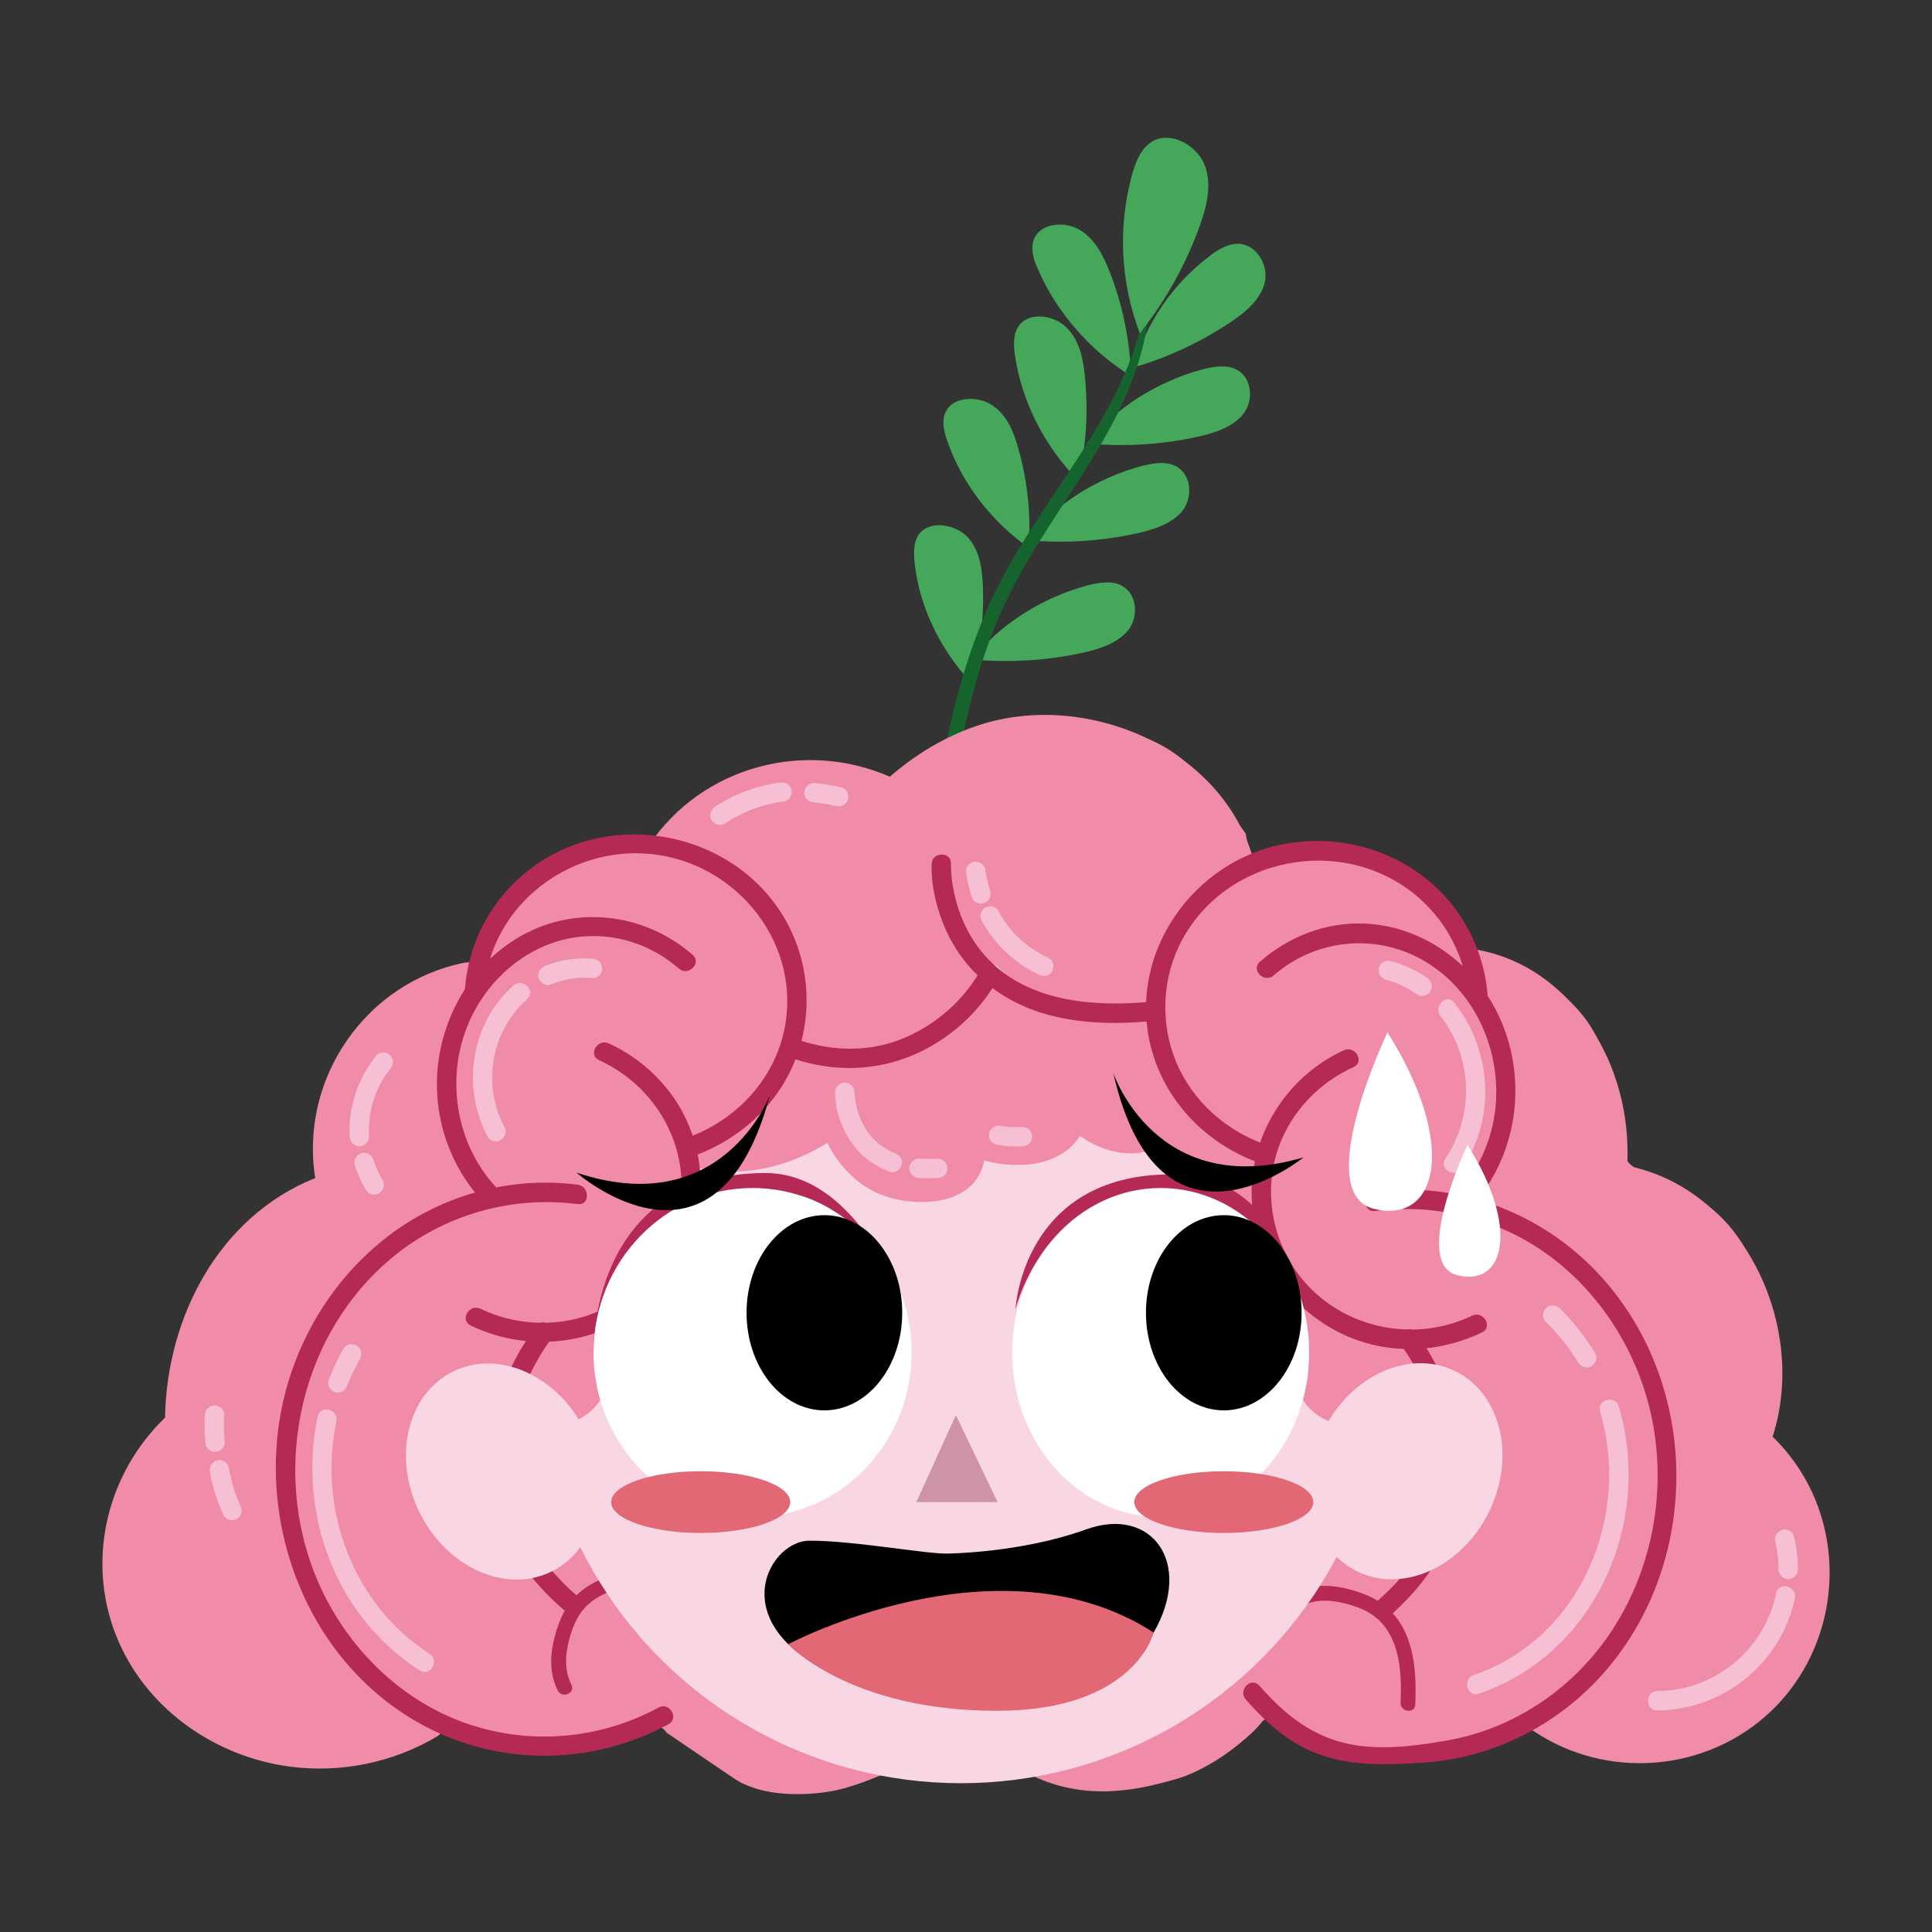 <?xml version="1.0" encoding="utf-8"?>
<!-- Generator: Adobe Illustrator 24.0.1, SVG Export Plug-In . SVG Version: 6.00 Build 0)  -->
<svg version="1.1" id="Capa_1" xmlns="http://www.w3.org/2000/svg" xmlns:xlink="http://www.w3.org/1999/xlink" x="0px" y="0px"
	 viewBox="0 0 566.93 566.93" style="enable-background:new 0 0 566.93 566.93;" xml:space="preserve">
<rect x="0" y="0" width="566.93" height="566.93" fill="#333333" stroke="none"/>
<style type="text/css">
	.st0{fill:#F9D6E4;}
	.st1{fill:#45A759;}
	.st2{fill:#15632D;}
	.st3{fill:#F08CA7;}
	.st4{fill:#B52955;}
	.st5{fill:#F6BFD3;}
	.st6{fill:#FFFFFF;}
	.st7{fill:#CD94A9;}
	.st8{fill:#E16874;}
	.st9{fill:#EEEEEE;}
	.st10{fill:#C9C7C7;}
	.st11{clip-path:url(#SVGID_2_);}
	.st12{clip-path:url(#SVGID_2_);fill:#F08CA7;}
	.st13{fill:#CBC9CA;}
	.st14{fill:#E1E0E0;}
	.st15{fill:#B693C3;}
	.st16{fill:#F8DF28;}
	.st17{fill:#65A2D8;}
	.st18{fill:#DEE275;}
	.st19{fill:#FFDB43;}
	.st20{fill:#E75C2A;}
	.st21{fill:#F49D4E;}
	.st22{opacity:0.5;}
	.st23{fill:#F3B0CF;}
	.st24{fill:#704F9A;}
	.st25{fill:#616160;}
	.st26{fill:#5AE4A7;}
	.st27{fill:#FF0000;}
	.st28{fill:#82CEE0;}
	.st29{fill:#9E6D0B;}
	.st30{fill:#828E0C;}
	.st31{fill:#FFFF00;}
	.st32{clip-path:url(#SVGID_4_);}
	.st33{clip-path:url(#SVGID_4_);fill:#F08CA7;}
	.st34{clip-path:url(#SVGID_6_);}
	.st35{clip-path:url(#SVGID_6_);fill:#F08CA7;}
	.st36{fill:none;stroke:#B52955;stroke-width:3;stroke-linecap:round;stroke-linejoin:round;stroke-miterlimit:10;}
</style>
<g>
	<g>
		<path class="st1" d="M331.93,110.36c-12.13-7.48-21.84-18.7-27.34-31.31c-1.33-2.87-2.32-6.3-1.04-9.22
			c2.07-4.4,9.03-5,13.43-2.29c4.4,2.7,6.79,7.54,8.65,12.21C329.48,89.64,331.56,100.03,331.93,110.36z"/>
		<path class="st1" d="M316.37,140.96c-9.95-10.09-16.48-23.06-18.52-36.52c-0.48-3.25-0.58-6.78,1.4-9.2
			c3.15-3.77,10.13-2.74,13.78,0.92c3.65,3.66,4.75,8.87,5.26,13.74C319.39,120.21,318.82,130.77,316.37,140.96z"/>
		<path class="st1" d="M301.89,160.76c-11.24-7.98-19.79-19.21-23.96-31.51c-1.03-2.9-1.76-6.24-0.14-8.91
			c2.37-4.03,9.34-4.22,13.53-1.32c4.19,2.9,6.06,7.57,7.37,12.18C301.49,140.74,302.54,150.77,301.89,160.76z"/>
		<path class="st1" d="M332.66,107.79c3.52-12.91,11.51-24.58,22.5-32.81c2.54-1.96,5.76-3.82,9.05-3.38
			c5.19,0.82,8.15,6.93,6.85,11.6c-1.34,4.79-5.39,8.25-9.49,11.02C352.81,100.12,343.01,104.85,332.66,107.79z"/>
		<path class="st1" d="M318.9,130.12c8.6-10.52,20.71-18.23,34.3-21.82c3.28-0.77,6.95-1.4,9.84,0.25c4.48,2.46,4.8,9.15,1.78,12.97
			c-3.19,3.89-8.34,5.5-13.32,6.63C340.92,130.48,329.9,131.17,318.9,130.12z"/>
		<path class="st1" d="M301.08,158.47c8.6-10.52,20.71-18.23,34.3-21.82c3.28-0.77,6.95-1.4,9.84,0.25
			c4.48,2.46,4.8,9.15,1.78,12.97c-3.19,3.89-8.34,5.5-13.32,6.63C323.11,158.83,312.09,159.52,301.08,158.47z"/>
		<path class="st1" d="M284.79,200.1c-9.26-10-15.19-22.62-16.45-35.41c-0.26-3.04-0.27-6.41,1.92-8.62
			c3.45-3.4,10.32-2.01,13.71,1.56c3.35,3.69,4.11,8.65,4.4,13.32C288.9,180.81,287.68,190.74,284.79,200.1z"/>
		<path class="st1" d="M285.16,193.51c8.6-10.52,20.71-18.23,34.3-21.82c3.28-0.77,6.95-1.4,9.84,0.25
			c4.48,2.46,4.8,9.15,1.78,12.97c-3.19,3.89-8.34,5.5-13.32,6.63C307.19,193.87,296.04,194.51,285.16,193.51z"/>
		<g>
			<path class="st2" d="M337.32,88.14c0.08-0.65-0.91-0.71-0.86-0.02c-5.61,35.18-33.58,59.54-47.16,91.48
				c-6.52,15.39-10.71,31.57-13.28,48.03c-2.77,17.06-5.27,35.02-4.87,52.49c-0.05,2.27,3.33,2.47,3.64,0.29
				c2.72-17.35,2.75-35.21,5.6-52.51c2.89-17.83,7.23-35.7,15.06-51.99C309.24,147.13,335.87,121.64,337.32,88.14L337.32,88.14z"/>
		</g>
		<path class="st1" d="M334.48,97.79c-5.88-15.3-6.48-32.16-2.02-47.44c1.1-3.66,2.83-7.5,6.27-9.16c5.48-2.58,12.64,1.74,14.78,7.3
			c2.14,5.56,0.69,11.52-1.19,17.06C348.26,77.08,342.24,88.06,334.48,97.79z"/>
	</g>
	<g>
		<g>
			<path class="st3" d="M373.99,505.82c0,0-0.02-0.04-0.05-0.11C373.15,505.33,373.99,505.82,373.99,505.82z"/>
			<path class="st3" d="M531.7,437.79c-2.82-6.07-6.76-11.56-11.53-16.22c10.33-32.07-8.21-72.64-42.68-79.49
				c1.16-21.14-7.37-42.83-25.05-55.4c-6.73-4.78-14.51-7.65-22.7-8.55c-0.63-0.07-1.14,0.05-1.55,0.28
				c-1.39-1.52-1.8-2.94-1.8-2.94s-4.85-9.93-19.7-19.01s-31.6-4.31-36.89-2.95c-0.59,0.15-1.1,0.24-1.57,0.28
				c-8.43-34.2-49.64-51.66-81.63-40.79c-9.42,3.2-18,8.42-25.49,14.92c-25.05-10.97-54.93-3.04-70.47,19.83
				c-0.28,0.42-0.43,0.83-0.48,1.22c-1.54,0.37-2.67,0.32-2.67,0.32s0.78-2.26-20.22,3.01c-21,5.28-26.05,24.15-28.05,29.4
				c-0.16,0.42-0.34,0.81-0.54,1.16c-0.58-0.39-1.32-0.58-2.17-0.41c-29.16,5.68-48.67,34.09-44.01,63.24
				c-28.28,11.33-43.58,40.83-44.07,70.3c0,0-0.01,0.01-0.01,0.01c-17.66,17.07-23.48,43.26-13.54,65.89
				c8.82,20.08,28.63,33.66,50.13,36.5c14.98,1.98,30.29-1.14,43.28-8.86c0.54-0.32,0.9-0.73,1.11-1.18c0.81,0.2,1.3,0.42,1.3,0.42
				s11.73,3.67,21.34,5.12c9.61,1.45,22.51,1.28,31.87-4.62c9.36-5.9,11.64-0.87,11.64-0.87s11.1,7.56,19.72,13.39
				c8.62,5.83,21.75,5.09,29.08,3.76c7.33-1.33,25.31-8.13,30.51-15.55c5.2-7.42,7.33-1.77,7.33-1.77s6.92,7.18,23.17,13.9
				c16.25,6.72,31.53,2.16,39.5,0c7.96-2.16,18.72-9.25,23.15-14.81c3.97-4.99,5.63-2.26,5.93-1.64c0.72,0.35,2.81,1.44,8.16,4.32
				c11.21,6.03,25.57,6.88,37.69,5.61c12.11-1.27,22.79-5.26,26.23-8.48c0.93-0.87,1.82-1.43,2.7-1.71
				c-0.05,0.92,0.31,1.87,1.28,2.52c21.53,14.49,50.81,12.12,69.62-5.74C536.95,485.76,541.73,459.43,531.7,437.79z"/>
		</g>
		<path class="st3" d="M99.08,318.82c0,0,3.46-15.68,15.71-23.54c12.25-7.86,19.47-10.55,19.47-10.55s4.91,0.58,6.91-4.67
			c2-5.25,7.05-24.13,28.05-29.4c21-5.28,20.22-3.01,20.22-3.01s5.91,0.25,9.14-4.8c3.23-5.06,15.55-16.66,31.24-17.92
			c15.68-1.26,30.07,3.06,30.07,3.06s2.53,3.87,10.65-3.29c8.13-7.15,20.51-14.35,39.83-13.15c19.32,1.2,31.25,5.45,39.64,14.11
			c8.39,8.66,15.51,18.93,15.51,18.93l0.97,4.98c0,0-0.05,3.66,5.24,2.3c5.29-1.36,22.04-6.12,36.89,2.95
			c14.85,9.07,19.7,19.01,19.7,19.01s1.32,4.51,7.1,6.05c5.78,1.55,27.78,9.37,34.49,27.67c6.71,18.29,6.76,25.99,6.76,25.99
			l0.08,5.4c0,0,0.05,2.5,5.02,4.96c4.97,2.46,22.66,6.39,31.73,25.14c9.07,18.75,10.06,29.41,8.75,36.87s-4.59,14.5-1.67,16.51
			c2.92,2.01,16.11,18.66,15.51,35.58c-0.6,16.92-6.61,28.95-12.53,36.32c-5.92,7.37-13.77,14.71-28.16,17.37
			c-14.39,2.66-31.86-0.65-36.58-4.53c-4.72-3.88-7.44-4.85-10.87-1.63c-3.44,3.22-14.11,7.21-26.23,8.48
			c-12.11,1.27-26.48,0.42-37.69-5.61c-11.21-6.03-8.11-4.2-8.11-4.2s-1.55-4.03-5.98,1.53c-4.43,5.56-15.18,12.65-23.15,14.81
			c-7.96,2.16-23.24,6.72-39.5,0c-16.25-6.72-23.17-13.9-23.17-13.9s-2.14-5.65-7.33,1.77c-5.2,7.42-23.18,14.22-30.51,15.55
			c-7.33,1.33-20.46,2.07-29.08-3.76c-8.62-5.83-21.99-18.42-31.36-12.53c-9.36,5.9-22.25,6.06-31.87,4.62
			c-9.61-1.45-21.34-5.12-21.34-5.12s-5.1-2.31-9.33,1.24c-4.23,3.55-36.12,12.03-54.94,0c-18.83-12.03-30.17-24.24-32.82-41.85
			c-2.65-17.61,0.75-27.81,5.57-35.37c4.82-7.56,7.75-11.16,7.75-11.16s3.78-2.84,4.38-9.32c0.6-6.48,3.48-31.59,15.93-43.92
			c12.45-12.33,20.76-17.58,20.76-17.58s7.61-0.72,7.11-6.85C96.54,336.22,98.66,322.86,99.08,318.82z"/>
		<g>
			<path class="st4" d="M381.88,471.28c3.63-1.84,7.54-1.88,11.46-1.07c4.12,0.86,8.64,2.45,11.63,5.53
				c6.05,6.22,6.36,15.77,6.02,23.9c-0.11,2.77,4.2,3.33,4.31,0.53c0.4-9.74-0.24-20.74-7.73-27.93c-3.59-3.45-8.58-5.21-13.36-6.27
				c-4.71-1.04-9.7-0.9-14.06,1.31C377.68,468.55,379.38,472.55,381.88,471.28L381.88,471.28z"/>
		</g>
		<g>
			<path class="st4" d="M167.68,494.34c-1.84-3.63-1.88-7.54-1.07-11.46c0.86-4.12,2.45-8.64,5.53-11.63
				c6.22-6.05,15.77-6.36,23.9-6.02c2.77,0.11,3.33-4.2,0.53-4.31c-9.74-0.4-20.74,0.24-27.93,7.73c-3.45,3.59-5.21,8.58-6.27,13.36
				c-1.04,4.71-0.9,9.7,1.31,14.06C164.95,498.54,168.95,496.84,167.68,494.34L167.68,494.34z"/>
		</g>
		<circle class="st0" cx="281.99" cy="398.54" r="124.73"/>
		<path class="st3" d="M345.16,311.69c-0.79-1.52-2.29-1.7-3.49-1.13c-1.44-3.44-2.75-6.8-2.59-7.63c0.35-1.8-0.48-5.6-0.48-5.6
			s-13.3,0.79-18.08,0c-4.78-0.79-22.24-5.87-25.05-7.79c-2.81-1.92-5.02-3.6-6.92,0c-1.9,3.6-4.3,6.9-14.69,13.2
			c-10.39,6.29-14.49,8.59-18.18,8.69c-3.7,0.1-12.51-1.21-12.51-1.21s-0.03-0.01-0.09-0.01c-0.83-2.66-5.47-2.34-5.56,0.96
			c-0.43,16.18,6.77,35.47,23.67,40.29c9.81,2.8,24.75,1.68,27.5-10.32c0.04-0.19,0.08-0.38,0.12-0.57c1.53,0.39,3.07,0.7,4.62,0.92
			c6.8,0.95,14.52,0.23,20.04-4.24c1.38-1.12,2.51-2.45,3.4-3.92c5.27,3.63,11.74,5.98,18.18,4.82c7.47-1.35,12.47-7.61,12.87-15.07
			C348.13,319.08,346.99,315.2,345.16,311.69z"/>
		<path class="st3" d="M194,338.52c0,0,30.56,19.8,66.02-17.34c0,0,35.36-36.65-8.52-37.14C207.62,283.56,191.73,319.7,194,338.52z"
			/>
		<path class="st3" d="M330.19,320.07c0,0,6.34,38.43,56.24,38.59c0,0,30.81-36.02,3.08-59.98S330.19,291.08,330.19,320.07z"/>
		<path class="st3" d="M309.12,265.16l-35.25,37.57c0,0-8.71,13.51-36.35,8.43c0,0-10.27,12.91-36.83,23.02
			c0,0,16.73,51.04-43.14,54.85C157.55,389.04,134.24,252.33,309.12,265.16z"/>
		<path class="st3" d="M386.44,358.66c0,0-20.67,50,4.4,58.72s71.58-1.13,45.77-43.45C410.79,331.61,386.44,358.66,386.44,358.66z"
			/>
		<path class="st3" d="M172.05,358.66c0,0,20.67,50-4.4,58.72s-71.58-1.13-45.77-43.45S172.05,358.66,172.05,358.66z"/>
		<path class="st3" d="M279.4,258.68c0,0,8.29,53.97,78.6,34.56C358,293.24,346.64,230.01,279.4,258.68z"/>
		<path class="st3" d="M339.78,278.13c0,0-19.97,46.86,32.51,58.07c0,0-15.62,66.21,70.61,51.67
			C442.89,387.87,450.17,251.08,339.78,278.13z"/>
		<g>
			<path class="st4" d="M287.37,285.33c-4.8,8.27-12.26,14.81-20.94,18.77c-10.09,4.61-21.34,4.65-31.78,1.16
				c-3.48-1.16-4.97,4.33-1.51,5.48c11.66,3.9,24.1,3.57,35.38-1.38c9.84-4.32,18.37-11.86,23.77-21.16
				C294.12,285.03,289.2,282.17,287.37,285.33L287.37,285.33z"/>
		</g>
		<g>
			<path class="st4" d="M273.39,253.5c-0.22,5.88,1.24,12.13,3.39,17.55c4.89,12.28,14.63,21.22,27.08,25.57
				c10.84,3.79,22.68,4.07,34,3.01c3.61-0.34,3.65-6.03,0-5.69c-16.03,1.5-34.48,0.35-46.78-11.38
				c-6.63-6.33-10.35-14.77-11.67-23.73c-0.12-0.79,0.07,0.6-0.02-0.16c-0.03-0.22-0.05-0.43-0.08-0.65
				c-0.04-0.39-0.08-0.79-0.12-1.18c-0.05-0.58-0.09-1.17-0.11-1.76c-0.02-0.53-0.04-1.07-0.02-1.6
				C279.22,249.84,273.53,249.85,273.39,253.5L273.39,253.5z"/>
		</g>
		<g>
			<path class="st4" d="M432,386.07c-15.99,7.67-35.52,4.33-47.85-8.44c-11.43-11.84-14.54-30.19-7.24-45.03
				c4.3-8.74,11.49-15.45,20.31-19.5c3.32-1.53,0.44-6.43-2.87-4.91c-17.98,8.25-29.18,27.45-26.74,47.21
				c2.23,18.08,15.35,33.33,32.78,38.55c11.46,3.43,23.76,2.19,34.5-2.96C438.17,389.4,435.28,384.5,432,386.07L432,386.07z"/>
		</g>
		<g>
			<path class="st4" d="M411.4,395.08c-0.82-1.05,0.21,0.3,0.46,0.66c0.74,1.05,1.45,2.13,2.12,3.23c2.24,3.65,4.19,7.51,5.72,11.52
				c4.49,11.77,5.54,24.61,1.12,36.57c-3.44,9.31-9.97,17.03-17.42,23.43c-2.78,2.39,1.26,6.4,4.02,4.02
				c13.04-11.21,22.11-26.44,21.98-43.99c-0.09-11.57-3.85-23-9.63-32.94c-1.31-2.26-2.74-4.47-4.36-6.53
				C413.16,388.18,409.16,392.23,411.4,395.08L411.4,395.08z"/>
		</g>
		<g>
			<path class="st4" d="M372.28,336.2c-12.02-3.94-22.21-12.79-27.13-24.54c-4.84-11.55-4.16-25,1.81-36
				c12.27-22.62,42.39-29.88,63.99-16.24c11.65,7.36,19.19,19.96,19.97,33.73c0.2,3.64,5.89,3.66,5.69,0
				c-0.78-13.86-7.33-26.74-18.23-35.39c-11.18-8.87-25.6-12.51-39.67-10.42c-28.71,4.26-48.96,33.45-40.47,61.75
				c4.68,15.61,17.19,27.56,32.55,32.59C374.26,342.83,375.75,337.34,372.28,336.2L372.28,336.2z"/>
		</g>
		<g>
			<path class="st4" d="M373.74,286.24c12.59-10.99,30.76-12.57,44.97-3.79c13.75,8.49,21.17,24.59,20.29,40.52
				c-0.56,10.18-4.67,19.96-11.59,27.44c-2.48,2.68,1.53,6.72,4.02,4.02c13.81-14.94,17-37.09,8.73-55.58
				c-7-15.65-22.35-27.08-39.66-27.83c-11.38-0.49-22.26,3.75-30.78,11.19C366.95,284.63,370.99,288.64,373.74,286.24L373.74,286.24
				z"/>
		</g>
		<path class="st3" d="M429.33,378.19c0,0,25.43,7.46,24.04,45.82c-1.39,38.36-15.3,49.11-19.93,59.99
			c-4.64,10.88,17.64,23.07,32.48,7.78c14.83-15.29,28.41-48.17,21.09-78.35s-16.79-38.31-33.64-49.3
			C436.52,353.15,415.21,363.81,429.33,378.19z"/>
		<g>
			<path class="st4" d="M403.45,355.35c20.24-2.58,40.54,3.47,55.91,16.94c14.72,12.9,24.19,31.31,26.47,50.73
				c2.36,20.08-2.47,40.64-14.06,57.26c-10.93,15.67-27.71,26.91-46.56,30.34c-24.86,4.52-39.25,2.85-55.64-15.96
				c-2.41-2.77-6.42,1.27-4.02,4.02c15.8,18.14,28.74,20.3,52.92,18.49c20.39-1.53,39.42-11.48,52.73-26.94
				c28.46-33.07,27.56-85.04-2.49-116.82c-16.74-17.71-41.01-26.83-65.26-23.74C399.87,350.12,399.83,355.81,403.45,355.35
				L403.45,355.35z"/>
		</g>
		<path class="st3" d="M85.17,415.23c0,0,10.2-37.43,30.84-49.49c20.65-12.06,29.84-14.84,38.36-15.34
			c8.53-0.5,15.99,1.41,14.39,5.94c-1.6,4.53-29.04,11.07-34.37,28.31c-5.33,17.25-15.99,46.43-4.53,68.6
			c11.46,22.18,19.98,44.82,11.99,46.42c-7.99,1.6-47.83-12.15-54.15-42.44C81.38,426.95,83.05,424.02,85.17,415.23z"/>
		<g>
			<g>
				<path class="st4" d="M138.11,388.97c18.15,8.71,40.27,5.42,54.49-9.07c13.3-13.56,16.79-34.27,8.74-51.46
					c-4.61-9.84-12.86-17.75-22.7-22.27c-3.3-1.52-6.2,3.38-2.87,4.91c15.91,7.3,25.85,23.56,24.05,41.14
					c-1.6,15.69-13.07,29.24-28,33.99c-10.15,3.23-21.24,2.44-30.84-2.17C137.69,382.48,134.8,387.38,138.11,388.97L138.11,388.97z"
					/>
			</g>
			<g>
				<path class="st4" d="M157.55,389.04c-12.48,15.85-18.03,39.09-10.63,58.21c3.86,9.96,10.57,18.33,18.62,25.25
					c2.76,2.38,6.8-1.63,4.02-4.02c-12.22-10.5-20.72-24.43-20.3-40.92c0.26-10.37,3.79-20.54,9.02-29.43
					c0.8-1.36,1.64-2.7,2.54-3.99c0.3-0.44,1.56-2.1,0.75-1.07C163.82,390.21,159.82,386.16,157.55,389.04L157.55,389.04z"/>
			</g>
			<g>
				<path class="st4" d="M202.21,339.67c13.55-4.44,25.01-14.24,30.66-27.45c5.6-13.09,5-28.17-1.58-40.79
					c-13.48-25.85-48.09-34.39-72.44-18.73c-13.24,8.51-21.58,22.73-22.47,38.43c-0.21,3.66,5.48,3.65,5.69,0
					c1.45-25.87,26.31-44.23,51.49-40.2c25.2,4.03,43.11,29.17,35.83,54.25c-4.02,13.83-15.12,24.55-28.69,29
					C197.23,335.32,198.71,340.81,202.21,339.67L202.21,339.67z"/>
			</g>
			<g>
				<path class="st4" d="M203.26,280.2c-14.47-12.64-35.4-14.86-51.87-4.68c-15.51,9.58-24.26,27.84-23.08,45.9
					c0.76,11.57,5.36,22.48,13.23,31c2.49,2.69,6.51-1.34,4.02-4.02c-11.99-12.96-14.96-32.57-7.84-48.68
					c6.05-13.7,19.15-24.17,34.37-24.99c9.98-0.54,19.63,2.95,27.14,9.51C201.98,286.62,206.02,282.61,203.26,280.2L203.26,280.2z"
					/>
			</g>
			<g>
				<path class="st4" d="M169.52,347.64c-19.8-2.52-39.83,3-55.66,15.12c-15.14,11.6-25.85,28.43-30.4,46.92
					c-9.3,37.77,7.56,80.36,43.17,97.86c22.02,10.82,47.96,10.1,69.51-1.57c3.22-1.74,0.35-6.66-2.87-4.91
					c-18.17,9.84-39.83,11.28-59.06,3.67c-16.18-6.4-29.48-18.98-37.76-34.17c-17.54-32.19-11.18-74.52,16.07-99.31
					c15.5-14.11,36.25-20.57,57.01-17.92C173.14,353.79,173.11,348.1,169.52,347.64L169.52,347.64z"/>
			</g>
		</g>
		<g>
			<g>
				<path class="st5" d="M150.66,289.2c-12.47,11.04-15.36,29.79-7.54,44.35c1.73,3.23,6.65,0.36,4.91-2.87
					c-6.68-12.42-3.89-28.12,6.65-37.45C157.43,290.79,153.39,286.78,150.66,289.2L150.66,289.2z"/>
			</g>
			<g>
				<path class="st5" d="M173.89,281.33c-4.69-0.4-9.49,0.33-13.85,2.1c-0.71,0.29-1.29,0.61-1.7,1.31
					c-0.36,0.61-0.51,1.51-0.29,2.19c0.43,1.32,2.02,2.59,3.5,1.99c2.01-0.82,4.09-1.42,6.23-1.76c0.12-0.02,0.23-0.04,0.35-0.05
					c-0.36,0.05-0.38,0.05-0.05,0.01c0.24-0.03,0.47-0.05,0.71-0.08c0.56-0.05,1.12-0.09,1.68-0.11c1.14-0.04,2.28,0,3.41,0.1
					c1.49,0.13,2.91-1.4,2.84-2.84C176.66,282.53,175.48,281.47,173.89,281.33L173.89,281.33z"/>
			</g>
			<g>
				<path class="st5" d="M269.68,345.65c1.83,0.14,3.66,0.14,5.49,0.04c0.75-0.04,1.47-0.29,2.01-0.83c0.49-0.49,0.86-1.3,0.83-2.01
					c-0.03-0.74-0.27-1.5-0.83-2.01c-0.54-0.49-1.26-0.88-2.01-0.83c-1.83,0.1-3.66,0.1-5.49-0.04c-0.69-0.05-1.53,0.36-2.01,0.83
					c-0.49,0.49-0.86,1.3-0.83,2.01c0.03,0.74,0.27,1.5,0.83,2.01C268.25,345.35,268.89,345.59,269.68,345.65L269.68,345.65z"/>
			</g>
			<g>
				<path class="st5" d="M245.05,320.51c0.01,6.53,2.95,13.51,7.58,18.06c2.43,2.38,5.31,4.07,8.47,5.3
					c1.43,0.56,3.12-0.61,3.5-1.99c0.44-1.61-0.55-2.94-1.99-3.5c-0.18-0.07-0.37-0.14-0.55-0.22c0.06,0.02,0.31,0.14,0.02,0
					c-0.3-0.14-0.6-0.28-0.89-0.42c-0.57-0.29-1.12-0.59-1.66-0.93c-0.51-0.32-1.01-0.66-1.5-1.03c0.42,0.32-0.18-0.16-0.3-0.26
					c-0.25-0.21-0.49-0.43-0.73-0.65c-0.4-0.38-0.79-0.77-1.17-1.19c-0.16-0.17-0.31-0.35-0.46-0.52c-0.1-0.12-0.19-0.24-0.29-0.35
					c-0.27-0.32,0.27,0.37,0.03,0.04c-0.63-0.84-1.2-1.72-1.71-2.65c-0.21-0.39-0.42-0.79-0.61-1.19c-0.1-0.21-0.19-0.43-0.29-0.64
					c-0.07-0.14-0.18-0.5,0.06,0.14c-0.05-0.12-0.1-0.24-0.14-0.36c-0.3-0.8-0.58-1.6-0.81-2.42c-0.21-0.74-0.39-1.48-0.53-2.23
					c-0.06-0.31-0.12-0.63-0.17-0.94c-0.02-0.12-0.03-0.25-0.06-0.37c-0.01-0.06,0.09,0.78,0.03,0.19
					c-0.07-0.62-0.14-1.25-0.14-1.87c0-1.54-1.3-2.84-2.84-2.84C246.35,317.67,245.05,318.97,245.05,320.51L245.05,320.51z"/>
			</g>
			<g>
				<path class="st5" d="M292.28,335.85c2.52,0.52,5.19,0.69,7.76,0.54c0.76-0.05,1.46-0.29,2.01-0.83c0.49-0.49,0.86-1.3,0.83-2.01
					c-0.03-0.74-0.27-1.5-0.83-2.01c-0.54-0.49-1.26-0.88-2.01-0.83c-1.89,0.11-3.8,0.03-5.68-0.22c0.25,0.03,0.5,0.07,0.76,0.1
					c-0.44-0.06-0.89-0.12-1.32-0.21c-0.75-0.16-1.51-0.11-2.19,0.29c-0.59,0.35-1.15,1.02-1.31,1.7c-0.17,0.73-0.13,1.55,0.29,2.19
					C290.97,335.14,291.56,335.7,292.28,335.85L292.28,335.85z"/>
			</g>
			<g>
				<path class="st5" d="M228.73,229.65c-6.74,0.91-13.25,3.36-18.93,7.09c-1.28,0.84-1.82,2.52-1.02,3.89
					c0.75,1.27,2.6,1.87,3.89,1.02c5.38-3.54,11.1-5.65,17.57-6.52c1.48-0.2,2.42-2.17,1.99-3.5
					C231.7,230.01,230.32,229.44,228.73,229.65L228.73,229.65z"/>
			</g>
			<g>
				<path class="st5" d="M246.88,231.04c-2.64-0.61-5.33-1.01-8.03-1.26c-0.69-0.06-1.54,0.36-2.01,0.83
					c-0.49,0.49-0.86,1.3-0.83,2.01c0.03,0.74,0.27,1.5,0.83,2.01c0.58,0.54,1.22,0.76,2.01,0.83c0.8,0.07,1.6,0.16,2.4,0.27
					c-0.25-0.03-0.5-0.07-0.76-0.1c1.64,0.22,3.27,0.52,4.88,0.89c0.74,0.17,1.53,0.1,2.19-0.29c0.59-0.35,1.15-1.02,1.31-1.7
					C249.2,233.09,248.43,231.39,246.88,231.04L246.88,231.04z"/>
			</g>
			<g>
				<path class="st5" d="M288.1,270.2c3.76,6.93,9.67,12.45,16.77,15.85c1.34,0.64,3.13,0.41,3.89-1.02
					c0.67-1.27,0.41-3.21-1.02-3.89c-1.86-0.89-3.65-1.91-5.34-3.1c-0.17-0.12-0.35-0.24-0.52-0.37c-0.07-0.05-0.67-0.5-0.42-0.3
					c0.28,0.21-0.25-0.2-0.3-0.24c-0.19-0.15-0.38-0.31-0.57-0.47c-0.7-0.59-1.38-1.2-2.03-1.85c-0.6-0.59-1.17-1.21-1.73-1.84
					c-0.27-0.31-0.53-0.62-0.79-0.94c-0.17-0.21-0.39-0.5-0.1-0.12c-0.13-0.17-0.26-0.35-0.39-0.52c-0.95-1.29-1.8-2.65-2.56-4.06
					c-0.71-1.31-2.63-1.83-3.89-1.02C287.79,267.16,287.34,268.8,288.1,270.2L288.1,270.2z"/>
			</g>
			<g>
				<path class="st5" d="M283.57,256.45c0.33,2.24,0.84,4.46,1.52,6.62c0.22,0.7,0.67,1.32,1.31,1.7c0.61,0.36,1.51,0.51,2.19,0.29
					c0.69-0.22,1.35-0.65,1.7-1.31c0.35-0.66,0.52-1.46,0.29-2.19c-0.69-2.16-1.19-4.38-1.52-6.62c-0.1-0.66-0.76-1.38-1.31-1.7
					c-0.61-0.36-1.51-0.51-2.19-0.29c-0.69,0.22-1.35,0.65-1.7,1.31c-0.1,0.23-0.19,0.45-0.29,0.68
					C283.43,255.44,283.43,255.94,283.57,256.45L283.57,256.45z"/>
			</g>
			<g>
				<g>
					<path class="st5" d="M108.3,333.53c-0.4-7.17,1.72-14.29,6.21-19.86c0.96-1.19,1.17-2.85,0-4.02c-1-1-3.05-1.2-4.02,0
						c-5.46,6.76-8.36,15.16-7.88,23.88c0.08,1.53,1.25,2.84,2.84,2.84C106.93,336.37,108.38,335.07,108.3,333.53L108.3,333.53z"/>
				</g>
				<g>
					<path class="st5" d="M112.26,346.28c-0.73-1.24-1.38-2.53-1.95-3.85c0.1,0.23,0.19,0.45,0.29,0.68c-0.38-0.9-0.71-1.81-1-2.73
						c-0.22-0.7-0.67-1.32-1.31-1.7c-0.61-0.36-1.51-0.51-2.19-0.29c-0.69,0.22-1.35,0.65-1.7,1.31c-0.35,0.66-0.52,1.46-0.29,2.19
						c0.8,2.53,1.89,4.98,3.24,7.27c0.37,0.62,1.01,1.12,1.7,1.31c0.68,0.19,1.59,0.1,2.19-0.29
						C112.53,349.34,113.08,347.65,112.26,346.28L112.26,346.28z"/>
				</g>
			</g>
			<g>
				<g>
					<path class="st5" d="M65.93,423.22c-0.25-2.65-0.29-5.32-0.13-7.98c0.09-1.49-1.37-2.91-2.84-2.84
						c-1.62,0.07-2.75,1.25-2.84,2.84c-0.16,2.66-0.12,5.33,0.13,7.98c0.07,0.77,0.27,1.45,0.83,2.01c0.49,0.49,1.3,0.86,2.01,0.83
						c0.74-0.03,1.5-0.27,2.01-0.83C65.58,424.7,66,423.96,65.93,423.22L65.93,423.22z"/>
				</g>
				<g>
					<path class="st5" d="M70.56,441.82c-0.21-0.45-0.41-0.9-0.61-1.35c-0.12-0.29-0.11-0.26,0.04,0.09
						c-0.05-0.13-0.11-0.26-0.16-0.39c-0.08-0.2-0.16-0.4-0.24-0.6c-0.38-0.97-0.72-1.95-1.03-2.95c-0.62-2-1.1-4.03-1.45-6.09
						c-0.25-1.47-2.14-2.43-3.5-1.99c-1.58,0.51-2.26,1.92-1.99,3.5c0.76,4.39,2.13,8.62,4.03,12.65c0.64,1.35,2.68,1.8,3.89,1.02
						C70.93,444.81,71.24,443.26,70.56,441.82L70.56,441.82z"/>
				</g>
			</g>
			<g>
				<g>
					<path class="st5" d="M93.21,415.62c-5.91,28.44,5.2,58.68,29.95,74.56c3.09,1.98,5.95-2.94,2.87-4.91
						c-22.51-14.45-32.71-42.28-27.33-68.14C99.44,413.56,93.96,412.03,93.21,415.62L93.21,415.62z"/>
				</g>
				<g>
					<path class="st5" d="M100.74,395.85c-1.67,2.96-3.1,6.05-4.34,9.21c-0.25,0.64-0.05,1.62,0.29,2.19
						c0.35,0.59,1.02,1.15,1.7,1.31c0.73,0.17,1.55,0.13,2.19-0.29c0.66-0.42,1.02-0.97,1.31-1.7c0.22-0.55,0.44-1.1,0.67-1.64
						c-0.1,0.23-0.19,0.45-0.29,0.68c1-2.36,2.13-4.66,3.39-6.89c0.73-1.3,0.35-3.17-1.02-3.89
						C103.28,394.12,101.52,394.46,100.74,395.85L100.74,395.85z"/>
				</g>
			</g>
			<g>
				<g>
					<path class="st5" d="M521.21,467.5c-3.46,16.54-17.9,28.62-34.86,28.73c-3.66,0.03-3.67,5.71,0,5.69
						c19.35-0.13,36.38-13.93,40.35-32.91C527.45,465.44,521.96,463.91,521.21,467.5L521.21,467.5z"/>
				</g>
				<g>
					<path class="st5" d="M520.95,452.4c0.29,1.25,0.52,2.52,0.7,3.79c-0.03-0.25-0.07-0.5-0.1-0.76c0.22,1.7,0.33,3.41,0.34,5.12
						c0,1.49,1.31,2.91,2.84,2.84c1.54-0.07,2.85-1.25,2.84-2.84c-0.01-3.25-0.39-6.51-1.13-9.67c-0.34-1.45-2.08-2.45-3.5-1.99
						C521.42,449.4,520.59,450.85,520.95,452.4L520.95,452.4z"/>
				</g>
			</g>
			<g>
				<path class="st5" d="M469.54,414.19c9.1,30.83-5.68,66.58-37.08,77.34c-3.44,1.18-1.96,6.68,1.51,5.48
					c34.29-11.75,51.07-50.39,41.05-84.33C473.99,409.18,468.5,410.67,469.54,414.19L469.54,414.19z"/>
			</g>
			<g>
				<path class="st5" d="M453.62,387.9c1.88,1.84,3.64,3.78,5.28,5.84c0.09,0.12,0.18,0.23,0.28,0.35c0.04,0.05,0.36,0.42,0.12,0.15
					c-0.26-0.3,0.14,0.18,0.18,0.24c0.09,0.12,0.18,0.24,0.27,0.36c0.4,0.54,0.79,1.08,1.18,1.63c0.77,1.11,1.5,2.24,2.21,3.39
					c0.77,1.27,2.58,1.86,3.89,1.02c1.28-0.82,1.85-2.53,1.02-3.89c-2.91-4.77-6.4-9.21-10.4-13.12c-1.06-1.04-2.98-1.14-4.02,0
					C452.59,385,452.49,386.79,453.62,387.9L453.62,387.9z"/>
			</g>
			<g>
				<path class="st5" d="M422.72,298.24c9.51,11.96,9.9,29.19,1.4,41.76c-2.06,3.04,2.87,5.89,4.91,2.87
					c10.04-14.85,8.76-34.76-2.29-48.66C424.46,291.36,420.46,295.4,422.72,298.24L422.72,298.24z"/>
			</g>
			<g>
				<path class="st5" d="M406.61,287.46c0.9,0.25,1.79,0.53,2.67,0.86c0.37,0.14,0.76,0.36,1.14,0.45c-0.41-0.17-0.48-0.2-0.2-0.08
					c0.11,0.05,0.21,0.09,0.32,0.14c0.21,0.1,0.43,0.19,0.64,0.29c1.64,0.77,3.21,1.68,4.7,2.71c1.23,0.84,3.21,0.27,3.89-1.02
					c0.76-1.44,0.29-2.99-1.02-3.89c-3.23-2.21-6.86-3.89-10.63-4.94c-1.43-0.4-3.16,0.49-3.5,1.99
					C404.28,285.47,405.08,287.03,406.61,287.46L406.61,287.46z"/>
			</g>
		</g>
		<polygon class="st7" points="280.5,415.23 268.89,440.78 292.74,440.78 		"/>
		
			<ellipse transform="matrix(0.898 -0.441 0.441 0.898 -175.183 109.037)" class="st0" cx="147.19" cy="431.72" rx="27.06" ry="32.7"/>
		
			<ellipse transform="matrix(0.441 -0.898 0.898 0.441 -156.905 611.63)" class="st0" cx="412.35" cy="431.72" rx="32.7" ry="27.06"/>
		<path class="st4" d="M174.16,396.89c0,0-1.58-52.67,50.49-52.67c27.69,0,41.23,40.02,41.23,40.02s-13.1-40.94-49.09-33.96
			C179.14,357.58,174.16,396.89,174.16,396.89z"/>
		<path class="st4" d="M384.17,403.36c0,0,1.13-58.76-40.36-58.76c-43.93,0-45.83,39.63-45.83,39.63s9.31-38.91,49.09-33.96
			C385.14,355.01,384.17,403.36,384.17,403.36z"/>
		<ellipse class="st6" cx="340.59" cy="396.89" rx="43.58" ry="48.28"/>
		<ellipse class="st6" cx="220.84" cy="396.89" rx="46.67" ry="48.28"/>
		<ellipse cx="241.91" cy="385.22" rx="22.84" ry="28.64"/>
		<ellipse cx="359.11" cy="385.22" rx="22.84" ry="28.64"/>
		<ellipse class="st8" cx="205.62" cy="440.78" rx="26.27" ry="9.06"/>
		<ellipse class="st8" cx="359.11" cy="440.78" rx="26.27" ry="9.06"/>
		<path d="M169.2,344.1c0,0,41.01,36.18,56.69-22.64C225.9,321.45,211.94,358.43,169.2,344.1z"/>
		<path d="M382.49,339.63c0,0-42.34,34.61-55.8-24.76C326.69,314.88,339.25,352.35,382.49,339.63z"/>
		<path d="M278.02,455.88c-5.64,0.22-27.75-3.83-40.51-3.78c-12.77,0.05-27.08,27.51,14.14,41.9c41.1,14.35,75.12,5.51,86.89-14.96
			c11.77-20.47-0.6-37.2-19.83-30.25C299.47,455.74,278.02,455.88,278.02,455.88z"/>
		<path class="st8" d="M231.3,482.47c0,0,61.72-32.76,107.23-3.42c0,0-5.45,22.9-45.79,22.97
			C249.25,502.1,231.3,482.47,231.3,482.47z"/>
	</g>
	<path class="st6" d="M407.15,302.94c0,0-22.65,47.34-3.86,51.82C422.07,359.24,427.75,335.59,407.15,302.94z"/>
	<path class="st6" d="M430.64,335.96c0,0-16.74,34.98-2.86,38.29C441.67,377.57,445.87,360.09,430.64,335.96z"/>
</g>
</svg>
